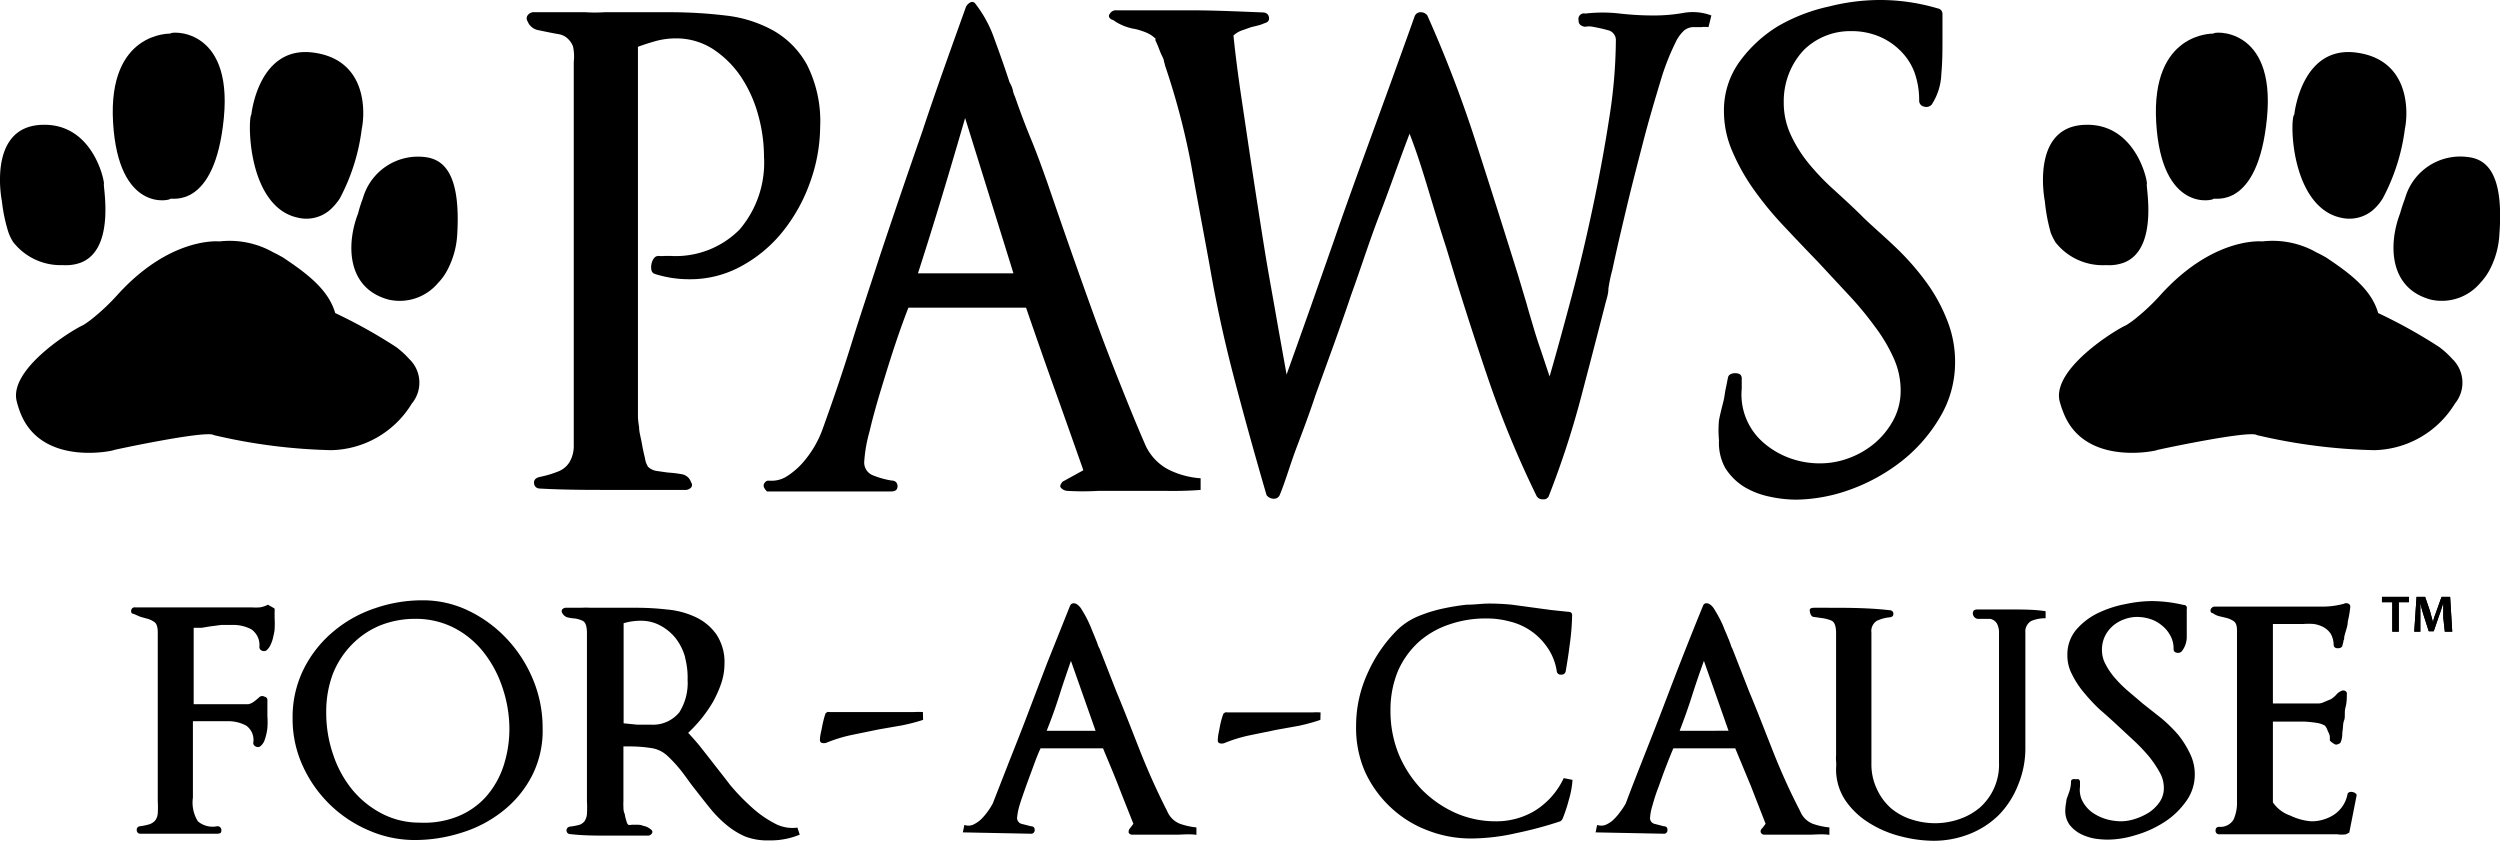 <svg xmlns="http://www.w3.org/2000/svg" viewBox="0 0 130.89 44.05">
  <path d="M42.41,9.55A8.79,8.79,0,0,1,41,12.1a7.14,7.14,0,0,1-2.16,1.82,5.54,5.54,0,0,1-2.72.7,5.91,5.91,0,0,1-1.81-.27.27.27,0,0,1-.2-.19.76.76,0,0,1,0-.34.69.69,0,0,1,.13-.3.29.29,0,0,1,.25-.12,1.63,1.63,0,0,0,.31,0h.31a4.71,4.71,0,0,0,3.61-1.38A5.39,5.39,0,0,0,40,8.2,8.21,8.21,0,0,0,39.69,6a6.83,6.83,0,0,0-.91-2,5.19,5.19,0,0,0-1.45-1.43,3.56,3.56,0,0,0-2-.56,4,4,0,0,0-1,.14q-.5.14-.93.3V21.84a4.24,4.24,0,0,0,.06.52c0,.26.09.54.14.83s.11.56.17.81a1.14,1.14,0,0,0,.16.44.83.83,0,0,0,.47.22l.56.08a6.44,6.44,0,0,1,.75.09.61.61,0,0,1,.47.42.22.22,0,0,1,0,.28.42.42,0,0,1-.33.12c-1.25,0-2.5,0-3.76,0s-2.53,0-3.8-.07c-.21,0-.32-.12-.33-.29s.09-.27.3-.32a5.45,5.45,0,0,0,1-.3,1.21,1.21,0,0,0,.56-.48,1.66,1.66,0,0,0,.22-.81q0-.5,0-1.35V3.24A2.51,2.51,0,0,0,30,2.43,1.09,1.09,0,0,0,29.7,2a.91.91,0,0,0-.39-.2l-.44-.08-.73-.15a.75.75,0,0,1-.52-.46.27.27,0,0,1,0-.3A.4.4,0,0,1,28,.64h1.65c.34,0,.68,0,1,0a7.84,7.84,0,0,0,1,0c.32,0,.63,0,.94,0h2.53a24.5,24.5,0,0,1,2.85.17,6.67,6.67,0,0,1,2.5.78,4.6,4.6,0,0,1,1.78,1.8,6.55,6.55,0,0,1,.69,3.26A8.71,8.71,0,0,1,42.41,9.55Z"/>
  <path d="M61,25.7H59.16l-1.66,0a13.64,13.64,0,0,1-1.62,0,.48.48,0,0,1-.34-.17c-.07-.09,0-.19.09-.31l1.09-.6c-.5-1.42-1-2.84-1.51-4.26s-1-2.83-1.49-4.25H47.56c-.16.41-.38,1-.64,1.77s-.51,1.58-.76,2.4-.47,1.6-.64,2.33a7.6,7.6,0,0,0-.27,1.53.72.72,0,0,0,.49.76,4.35,4.35,0,0,0,.95.26c.21,0,.31.15.3.32s-.12.25-.33.25l-6.5,0a.71.71,0,0,1-.16-.21.24.24,0,0,1,.06-.27.21.21,0,0,1,.21-.08l.17,0a1.49,1.49,0,0,0,.8-.26,4,4,0,0,0,.75-.64,5.69,5.69,0,0,0,.62-.84,5.61,5.61,0,0,0,.42-.86c.54-1.49,1.06-3,1.55-4.58s1-3.08,1.48-4.57q1.09-3.27,2.22-6.51C49,4.73,49.79,2.55,50.57.37a.51.51,0,0,1,.21-.23.2.2,0,0,1,.29.06,6.38,6.38,0,0,1,1,1.86c.3.81.56,1.56.79,2.26a1.43,1.43,0,0,1,.17.41,1.28,1.28,0,0,0,.11.33c.25.72.52,1.45.83,2.2s.58,1.5.86,2.29c.37,1.08.76,2.21,1.17,3.38s.83,2.35,1.26,3.54.88,2.36,1.33,3.49.89,2.22,1.33,3.23a2.71,2.71,0,0,0,1.23,1.38,4.41,4.41,0,0,0,1.71.47v.61C62.21,25.7,61.61,25.71,61,25.7ZM50.53,6.18c-.41,1.41-.81,2.77-1.2,4.06s-.81,2.65-1.27,4.07h5Z"/>
  <path d="M89.45,1.42a1.62,1.62,0,0,0-.38,0l-.34,0a.81.81,0,0,0-.55.17,2,2,0,0,0-.39.5,12.76,12.76,0,0,0-.86,2.18c-.3,1-.6,2-.9,3.16s-.6,2.31-.88,3.49-.53,2.24-.73,3.19q-.14.51-.21,1c0,.3-.11.58-.17.83q-.63,2.46-1.3,5a46.45,46.45,0,0,1-1.64,5,.28.28,0,0,1-.31.2.35.35,0,0,1-.34-.17,53,53,0,0,1-2.57-6.24Q76.72,16.31,75.73,13c-.36-1.1-.66-2.11-.93-3s-.57-1.89-1-3c-.52,1.35-1,2.76-1.56,4.21s-1,2.86-1.5,4.23c-.25.75-.54,1.57-.86,2.47l-1,2.76c-.33,1-.66,1.87-1,2.77S67.3,25.2,67,25.92a.32.32,0,0,1-.33.19.46.46,0,0,1-.36-.19q-1-3.44-1.74-6.29T63.35,14c-.33-1.82-.68-3.64-1-5.45A38,38,0,0,0,61,3.44a1.53,1.53,0,0,0-.06-.22c0-.12-.09-.26-.16-.42s-.12-.31-.18-.45l-.13-.29.06,0A1.48,1.48,0,0,0,60,1.7a3.65,3.65,0,0,0-.56-.18,2.71,2.71,0,0,1-1.16-.47C58.09,1,58,.85,58.1.73a.37.37,0,0,1,.37-.19l3.82,0c1.27,0,2.54.06,3.81.11.21,0,.32.11.34.27s-.06.25-.25.3a2,2,0,0,1-.39.13l-.29.07L65,1.6a1.23,1.23,0,0,0-.42.26c.1,1,.25,2.15.44,3.42s.38,2.57.58,3.88.4,2.6.6,3.85.41,2.36.58,3.34.37,2.07.58,3.26c.46-1.28.87-2.44,1.24-3.48l1.25-3.56c.46-1.34.95-2.7,1.45-4.08L72.79,4.4c.48-1.33.91-2.52,1.28-3.56a.33.33,0,0,1,.31-.2.43.43,0,0,1,.35.17,65.27,65.27,0,0,1,2.5,6.51q1.15,3.56,2.25,7.09l.44,1.47c.12.44.25.86.37,1.27s.25.81.39,1.21l.45,1.35c.36-1.24.74-2.63,1.15-4.17s.78-3.11,1.12-4.72.63-3.17.86-4.68a26.74,26.74,0,0,0,.34-4,.53.53,0,0,0-.42-.56,8.23,8.23,0,0,0-.86-.19,1,1,0,0,0-.25,0,.33.33,0,0,1-.15,0c-.19-.05-.28-.16-.27-.32A.29.29,0,0,1,83,.71a7.83,7.83,0,0,1,1.81,0,15.69,15.69,0,0,0,1.81.1A8.93,8.93,0,0,0,88.12.68,2.76,2.76,0,0,1,89.6.81Z"/>
  <path d="M101.53,21.91a8.21,8.21,0,0,1-2,2.26,9.72,9.72,0,0,1-2.68,1.47,8.62,8.62,0,0,1-2.82.52A6.67,6.67,0,0,1,92.64,26a4.22,4.22,0,0,1-1.32-.51,3.09,3.09,0,0,1-1-1A2.71,2.71,0,0,1,90,23.05,5.42,5.42,0,0,1,90,22c.06-.31.14-.63.22-.94s.08-.48.13-.7.08-.41.12-.59a.24.24,0,0,1,.14-.18.47.47,0,0,1,.24-.05.49.49,0,0,1,.25.06.26.26,0,0,1,.09.21l0,.54a3.33,3.33,0,0,0,1.19,2.87,4.34,4.34,0,0,0,1.34.77,4.57,4.57,0,0,0,1.56.27A4.32,4.32,0,0,0,96.76,24a4.56,4.56,0,0,0,1.36-.77,4.22,4.22,0,0,0,1-1.22,3.23,3.23,0,0,0,.39-1.59,4.08,4.08,0,0,0-.37-1.68,8.52,8.52,0,0,0-1-1.67,17.07,17.07,0,0,0-1.39-1.67L95.17,13.7v0q-.92-.95-1.8-1.89a17.36,17.36,0,0,1-1.58-1.93,10.56,10.56,0,0,1-1.11-2,5.21,5.21,0,0,1-.42-2,4.35,4.35,0,0,1,.83-2.67,7,7,0,0,1,2-1.84A9.24,9.24,0,0,1,95.76.34,10.93,10.93,0,0,1,98.36,0a10.63,10.63,0,0,1,3.09.44.29.29,0,0,1,.25.3V2c0,.61,0,1.23-.06,1.87a3.12,3.12,0,0,1-.5,1.6.38.38,0,0,1-.41.11.31.31,0,0,1-.25-.31,4.29,4.29,0,0,0-.26-1.52,3.15,3.15,0,0,0-.77-1.14,3.42,3.42,0,0,0-1.14-.73,3.73,3.73,0,0,0-1.39-.25,3.45,3.45,0,0,0-2.49,1,3.9,3.9,0,0,0-.76,1.2,4,4,0,0,0-.28,1.54A4,4,0,0,0,93.73,7a7,7,0,0,0,.92,1.5A12.33,12.33,0,0,0,96,9.92c.49.45,1,.91,1.48,1.39s1.2,1.09,1.78,1.65a13.55,13.55,0,0,1,1.56,1.77,8.79,8.79,0,0,1,1.11,2,5.83,5.83,0,0,1,.43,2.26A5.59,5.59,0,0,1,101.53,21.91Z"/>
  <path d="M.1,10.54s-.78-3.82,2-4,3.39,3,3.34,3.1.62,3.4-1.21,4.11a2.25,2.25,0,0,1-.94.13A3.15,3.15,0,0,1,.68,12.66a2.55,2.55,0,0,1-.24-.5A8.5,8.5,0,0,1,.1,10.54Z"/>
  <path d="M8.92,1.76s-3.28-.11-3,4.65,3,4.08,3,4,2.33.62,2.8-4.24S8.8,1.65,8.92,1.76Z"/>
  <path d="M13.16,6s.36-3.61,3.22-3.25,2.74,3.15,2.56,4a10.47,10.47,0,0,1-1.15,3.64,2.89,2.89,0,0,1-.56.64,1.89,1.89,0,0,1-1.62.37,2.32,2.32,0,0,1-.89-.39C12.92,9.71,13,6.13,13.16,6Z"/>
  <path d="M22.22,8.22A3,3,0,0,0,19,10.38a6.7,6.7,0,0,0-.25.79c-.62,1.59-.62,3.93,1.61,4.52a2.62,2.62,0,0,0,2.57-.87,2.86,2.86,0,0,0,.47-.64,4.51,4.51,0,0,0,.54-1.93C24.13,9,23.17,8.32,22.22,8.22Z"/>
  <path d="M11.49,12.64s-2.57-.28-5.37,2.83a10.88,10.88,0,0,1-1.26,1.19,4.65,4.65,0,0,1-.52.37c-.5.21-3.92,2.29-3.46,4a4.72,4.72,0,0,0,.17.54c1.13,3,5.19,1.95,4.89,2s4.89-1.07,5.25-.79a29.56,29.56,0,0,0,6.2.79s-.16,0-.1,0a5.06,5.06,0,0,0,4.27-2.44,1.71,1.71,0,0,0-.14-2.34,4.52,4.52,0,0,0-.68-.62,26.81,26.81,0,0,0-3.19-1.78c-.36-1.25-1.52-2.1-2.75-2.92-.15-.08-.3-.17-.46-.24A4.64,4.64,0,0,0,11.49,12.64Z"/>
  <path d="M107.06,10.54s-.77-3.82,2-4,3.4,3,3.34,3.1.63,3.4-1.2,4.11a2.25,2.25,0,0,1-.94.13,3.14,3.14,0,0,1-2.64-1.19,3.33,3.33,0,0,1-.25-.5A9.35,9.35,0,0,1,107.06,10.54Z"/>
  <path d="M115.89,1.76s-3.28-.11-3,4.65,3,4.08,3,4,2.33.62,2.8-4.24S115.77,1.65,115.89,1.76Z"/>
  <path d="M120.12,6s.36-3.61,3.22-3.25,2.75,3.15,2.57,4a10.54,10.54,0,0,1-1.16,3.64,2.62,2.62,0,0,1-.55.64,1.91,1.91,0,0,1-1.63.37,2.28,2.28,0,0,1-.88-.39C119.89,9.71,119.91,6.13,120.12,6Z"/>
  <path d="M129.19,8.22a3,3,0,0,0-3.27,2.16c-.09.24-.18.5-.26.79-.61,1.59-.61,3.93,1.62,4.52a2.63,2.63,0,0,0,2.57-.87,3.21,3.21,0,0,0,.47-.64,4.51,4.51,0,0,0,.54-1.93C131.1,9,130.14,8.32,129.19,8.22Z"/>
  <path d="M118.45,12.64s-2.56-.28-5.36,2.83a10.88,10.88,0,0,1-1.26,1.19,4.65,4.65,0,0,1-.52.37c-.5.21-3.92,2.29-3.47,4q.07.26.18.54c1.13,3,5.19,1.95,4.89,2s4.89-1.07,5.25-.79a29.4,29.4,0,0,0,6.2.79s-.17,0-.11,0a5.07,5.07,0,0,0,4.28-2.44,1.72,1.72,0,0,0-.14-2.34,4.52,4.52,0,0,0-.68-.62,26.67,26.67,0,0,0-3.2-1.78c-.35-1.25-1.51-2.1-2.74-2.92-.15-.08-.3-.17-.46-.24A4.65,4.65,0,0,0,118.45,12.64Z"/>
  <path d="M14.38,31.88s0,.08,0,.14a1.49,1.49,0,0,0,0,.21,1.16,1.16,0,0,0,0,.17,4.12,4.12,0,0,1,0,.48c0,.18-.05.34-.08.49a1.73,1.73,0,0,1-.15.42.75.75,0,0,1-.21.27.26.26,0,0,1-.24,0,.2.2,0,0,1-.12-.19,1,1,0,0,0-.42-.92,2,2,0,0,0-1-.23l-.58,0-.61.08-.42.07-.41,0v4H13a.73.73,0,0,0,.3-.14,3.26,3.26,0,0,0,.3-.25.25.25,0,0,1,.26,0,.17.17,0,0,1,.14.18v.26c0,.16,0,.35,0,.56a4.46,4.46,0,0,1,0,.63,2.81,2.81,0,0,1-.13.59.73.73,0,0,1-.25.38.23.23,0,0,1-.24,0,.2.2,0,0,1-.12-.19.92.92,0,0,0-.37-.9,2,2,0,0,0-1-.23H11.5l-.35,0-.32,0h-.54l-.19,0v4A1.85,1.85,0,0,0,10.36,43a1.18,1.18,0,0,0,1,.26.2.2,0,0,1,.23.18c0,.13,0,.19-.18.21-.34,0-.68,0-1,0H8.36l-1,0a.18.18,0,0,1-.2-.18.18.18,0,0,1,.16-.21,3.27,3.27,0,0,0,.52-.11.69.69,0,0,0,.29-.2.7.7,0,0,0,.13-.37,5.55,5.55,0,0,0,0-.65V33.1c0-.27-.06-.46-.19-.54a1.14,1.14,0,0,0-.41-.18l-.32-.09L7,32.14c-.11,0-.15-.09-.13-.19a.18.18,0,0,1,.21-.15c.65,0,1.28,0,1.9,0h4.19a3.25,3.25,0,0,0,.44,0,1.48,1.48,0,0,0,.42-.14l.33.19Z"/>
  <path d="M27.83,40.66a5.66,5.66,0,0,1-1.55,1.84,6.52,6.52,0,0,1-2.16,1.11,8,8,0,0,1-2.41.37,6,6,0,0,1-2.37-.49,6.65,6.65,0,0,1-3.47-3.35,5.87,5.87,0,0,1-.55-2.51,5.64,5.64,0,0,1,.6-2.64,6.13,6.13,0,0,1,1.55-1.94,6.64,6.64,0,0,1,2.18-1.21,7.56,7.56,0,0,1,2.49-.41,5.45,5.45,0,0,1,2.38.54,6.74,6.74,0,0,1,2,1.46,7,7,0,0,1,1.38,2.13,6.58,6.58,0,0,1,.51,2.57A5.17,5.17,0,0,1,27.83,40.66Zm-1.55-4.74a6,6,0,0,0-1-1.82,4.73,4.73,0,0,0-1.53-1.24,4.38,4.38,0,0,0-2-.46,4.93,4.93,0,0,0-1.86.35,4.43,4.43,0,0,0-1.47,1,4.61,4.61,0,0,0-1,1.55,5.65,5.65,0,0,0-.34,2,6.68,6.68,0,0,0,.36,2.2,5.78,5.78,0,0,0,1,1.84,5,5,0,0,0,1.56,1.26,4.27,4.27,0,0,0,2,.47A4.67,4.67,0,0,0,24,42.73a4,4,0,0,0,1.43-1,4.62,4.62,0,0,0,.92-1.59,6.26,6.26,0,0,0,.32-2A6.8,6.8,0,0,0,26.28,35.92Z"/>
  <path d="M40.25,44A3.23,3.23,0,0,1,39,43.79a4.13,4.13,0,0,1-1-.63,6.21,6.21,0,0,1-.87-.9c-.27-.33-.53-.67-.79-1s-.45-.62-.68-.91a6.9,6.9,0,0,0-.73-.79,1.57,1.57,0,0,0-.87-.4,7.29,7.29,0,0,0-1-.08h-.42v2.88a1.8,1.8,0,0,0,0,.27c0,.12,0,.25.07.39a1.82,1.82,0,0,0,.09.37.36.36,0,0,0,.09.19.3.3,0,0,0,.18,0l.24,0c.12,0,.25,0,.37.06a.73.73,0,0,1,.36.16c.1.06.14.13.1.22a.25.25,0,0,1-.24.13h-2c-.68,0-1.36,0-2.05-.08a.19.19,0,0,1-.19-.18.2.2,0,0,1,.17-.21,3.44,3.44,0,0,0,.52-.1A.6.6,0,0,0,30.6,43a.78.78,0,0,0,.13-.39,5.62,5.62,0,0,0,0-.66V33.15c0-.35-.07-.56-.21-.64a1.41,1.41,0,0,0-.43-.13,2,2,0,0,1-.39-.06.45.45,0,0,1-.26-.22.17.17,0,0,1,0-.2.28.28,0,0,1,.22-.08h.77a3.85,3.85,0,0,1,.48,0l.61,0h1.83a14.14,14.14,0,0,1,1.56.09,4.42,4.42,0,0,1,1.49.39,2.77,2.77,0,0,1,1.09.89,2.61,2.61,0,0,1,.44,1.59,3.18,3.18,0,0,1-.17,1,6,6,0,0,1-.45,1,7.34,7.34,0,0,1-.6.86,8,8,0,0,1-.68.73c.2.21.4.44.6.68l.59.75c.32.42.67.85,1,1.29a11.44,11.44,0,0,0,1.13,1.17,5.63,5.63,0,0,0,1.19.84,1.94,1.94,0,0,0,1.21.23l.12.37A4,4,0,0,1,40.25,44Zm-4.38-9.59a2.88,2.88,0,0,0-.5-1,2.55,2.55,0,0,0-.8-.66,2.09,2.09,0,0,0-1-.25,3.1,3.1,0,0,0-.92.13v5.24l.71.07.72,0a1.78,1.78,0,0,0,1.49-.65A2.88,2.88,0,0,0,36,35.6,4.07,4.07,0,0,0,35.87,34.44Z"/>
  <path d="M48.33,37.69a9.66,9.66,0,0,1-1.12.29L46,38.19l-1.41.29a7.65,7.65,0,0,0-1.33.41.41.41,0,0,1-.25,0,.16.16,0,0,1-.08-.17c0-.21.07-.43.11-.66a5.69,5.69,0,0,1,.18-.71s0,0,.09-.07a.33.33,0,0,1,.13,0h1.33l1.11,0,1.1,0c.34,0,.63,0,.88,0a3.91,3.91,0,0,1,.46,0Z"/>
  <path d="M61.68,43.7l-1,0H60l-.7,0a.21.21,0,0,1-.21-.11c0-.07,0-.15.07-.22l.18-.24c-.27-.68-.53-1.33-.79-2s-.52-1.27-.8-1.95H54.48c-.11.23-.23.53-.36.89s-.27.72-.4,1.09-.25.7-.34,1a3.3,3.3,0,0,0-.13.66.32.32,0,0,0,.26.32l.47.12c.13,0,.2.08.19.2a.18.18,0,0,1-.21.19l-3.55-.07.08-.39a.64.64,0,0,0,.43,0,1.65,1.65,0,0,0,.42-.27,3.09,3.09,0,0,0,.37-.43,3.24,3.24,0,0,0,.27-.43l.84-2.15c.29-.73.57-1.44.84-2.14.38-1,.78-2.05,1.17-3.07l1.2-3c.06-.11.16-.14.31-.09a.82.82,0,0,1,.28.28c.09.15.19.31.28.49a6.29,6.29,0,0,1,.26.58c.08.2.16.38.22.54v0a2.33,2.33,0,0,1,.1.27,1.14,1.14,0,0,0,.09.19v0l.88,2.25c.42,1,.84,2.1,1.26,3.16s.89,2.1,1.4,3.1a1.2,1.2,0,0,0,.67.66,3.68,3.68,0,0,0,.86.19v.39C62.32,43.66,62,43.69,61.68,43.7Zm-5.61-9.1c-.22.64-.43,1.25-.61,1.82s-.4,1.19-.66,1.84h2.56Z"/>
  <path d="M69.13,37.69A9.66,9.66,0,0,1,68,38l-1.17.21-1.41.29a7.65,7.65,0,0,0-1.33.41.41.41,0,0,1-.25,0,.16.16,0,0,1-.08-.17c0-.21.06-.43.1-.66a4.44,4.44,0,0,1,.19-.71s0,0,.09-.07a.33.33,0,0,1,.13,0h1.33l1.11,0,1.09,0c.35,0,.64,0,.89,0a3.43,3.43,0,0,1,.45,0Z"/>
  <path d="M82.14,41.87a7.82,7.82,0,0,1-.33,1,.3.3,0,0,1-.12.13,20.22,20.22,0,0,1-2.31.62A10.78,10.78,0,0,1,77,43.9a6.23,6.23,0,0,1-2.27-.43,5.78,5.78,0,0,1-1.93-1.21,5.91,5.91,0,0,1-1.34-1.87A5.74,5.74,0,0,1,71,38a6.6,6.6,0,0,1,.61-2.77,7.42,7.42,0,0,1,1.58-2.28,3.53,3.53,0,0,1,1-.66,7.54,7.54,0,0,1,1.27-.41,12.53,12.53,0,0,1,1.32-.22c.44,0,.82-.06,1.16-.06a12.16,12.16,0,0,1,1.22.06l1.18.16.89.12.86.09c.15,0,.22.06.22.18a12.3,12.3,0,0,1-.12,1.5c-.06.49-.14,1-.22,1.46a.22.22,0,0,1-.24.15.2.2,0,0,1-.22-.15A2.94,2.94,0,0,0,81,33.88a3.27,3.27,0,0,0-.85-.85,3.31,3.31,0,0,0-1.1-.49,4.61,4.61,0,0,0-1.23-.16,5.79,5.79,0,0,0-1.93.31,4.6,4.6,0,0,0-1.6.91,4.54,4.54,0,0,0-1.09,1.51,5.31,5.31,0,0,0-.4,2.1,6,6,0,0,0,.44,2.3,6.05,6.05,0,0,0,1.2,1.83,5.85,5.85,0,0,0,1.76,1.22,5.17,5.17,0,0,0,2.1.44,3.9,3.9,0,0,0,2.07-.56,4,4,0,0,0,1.5-1.7l.46.09A4.59,4.59,0,0,1,82.14,41.87Z"/>
  <path d="M94.81,43.7l-1,0h-.7l-.71,0a.21.21,0,0,1-.21-.11.19.19,0,0,1,.07-.22l.18-.24-.78-2-.81-1.95H87.61c-.1.23-.22.53-.36.89s-.27.72-.4,1.09a9.06,9.06,0,0,0-.33,1,2.7,2.7,0,0,0-.13.66.31.31,0,0,0,.26.32l.46.12c.14,0,.2.08.19.2a.18.18,0,0,1-.21.19l-3.55-.07.08-.39a.64.64,0,0,0,.43,0,1.37,1.37,0,0,0,.42-.27,3.09,3.09,0,0,0,.37-.43,3.42,3.42,0,0,0,.28-.43c.26-.7.54-1.41.83-2.15s.57-1.44.84-2.14c.39-1,.78-2.05,1.18-3.07s.79-2,1.2-3q.08-.17.3-.09a.74.74,0,0,1,.28.28c.09.15.19.31.28.49a4.42,4.42,0,0,1,.26.58c.09.2.16.38.23.54v0l.1.27a.68.68,0,0,0,.08.19v0l.88,2.25c.42,1,.84,2.1,1.26,3.16s.89,2.1,1.41,3.1a1.18,1.18,0,0,0,.66.66,3.65,3.65,0,0,0,.87.19v.39C95.46,43.66,95.13,43.69,94.81,43.7Zm-5.6-9.1c-.23.64-.44,1.25-.62,1.82s-.4,1.19-.65,1.84H90.5Z"/>
  <path d="M106.35,32.51a.64.64,0,0,0-.31.61v6a5,5,0,0,1-.39,2,4.67,4.67,0,0,1-1,1.55,4.57,4.57,0,0,1-1.55,1,5.09,5.09,0,0,1-1.87.35,6.93,6.93,0,0,1-1.7-.23,5.68,5.68,0,0,1-1.66-.7,4.14,4.14,0,0,1-1.25-1.18,2.93,2.93,0,0,1-.49-1.7v0a2.22,2.22,0,0,0,0-.37,1.78,1.78,0,0,1,0-.3V33.15c0-.37-.08-.59-.25-.66a1.85,1.85,0,0,0-.5-.13l-.41-.06c-.11,0-.18-.11-.21-.26s0-.22.24-.22h.63c1.1,0,2.21,0,3.32.13a.18.18,0,0,1,.18.19c0,.11-.06.16-.18.18a2,2,0,0,0-.68.18.63.63,0,0,0-.29.62v3.42c0,.58,0,1.16,0,1.73s0,1.14,0,1.71a3,3,0,0,0,.29,1.34,3,3,0,0,0,.74,1,3.12,3.12,0,0,0,1.06.58,4,4,0,0,0,1.24.2,3.87,3.87,0,0,0,1.26-.21,3.33,3.33,0,0,0,1.09-.61,3,3,0,0,0,1-2.36V38.22c0-.57,0-1.14,0-1.7s0-1.11,0-1.68V33.15a1,1,0,0,0-.07-.42.51.51,0,0,0-.17-.23.54.54,0,0,0-.23-.1l-.25,0-.41,0a.3.3,0,0,1-.24-.27c0-.15.06-.22.25-.22.6,0,1.2,0,1.79,0s1.18,0,1.77.09l0,.37A1.91,1.91,0,0,0,106.35,32.51Z"/>
  <path d="M114.42,42a4.06,4.06,0,0,1-1.15,1.07,5.63,5.63,0,0,1-1.48.66,5,5,0,0,1-1.44.23,4.64,4.64,0,0,1-.71-.06,2.83,2.83,0,0,1-.71-.24,1.84,1.84,0,0,1-.57-.47,1.22,1.22,0,0,1-.23-.75,2.38,2.38,0,0,1,.05-.45c0-.15.08-.3.13-.46a1.74,1.74,0,0,0,.12-.61.12.12,0,0,1,.09-.12.29.29,0,0,1,.16,0,.3.3,0,0,1,.15,0,.16.16,0,0,1,.07.13v.26a1.28,1.28,0,0,0,.15.79,1.75,1.75,0,0,0,.51.57,2.64,2.64,0,0,0,.72.34,3,3,0,0,0,.77.11,2.46,2.46,0,0,0,.72-.12,3.31,3.31,0,0,0,.74-.34,2.09,2.09,0,0,0,.56-.55,1.28,1.28,0,0,0,.22-.76,1.63,1.63,0,0,0-.21-.78,5.69,5.69,0,0,0-.54-.81,9.26,9.26,0,0,0-.75-.8l-.84-.78c-.32-.3-.64-.59-1-.9a9.13,9.13,0,0,1-.86-.92,4.55,4.55,0,0,1-.61-.94,2.08,2.08,0,0,1-.24-1,2,2,0,0,1,.48-1.35,3.51,3.51,0,0,1,1.16-.87,5.77,5.77,0,0,1,1.44-.46,6.73,6.73,0,0,1,1.3-.15,7.37,7.37,0,0,1,1.69.2c.15,0,.21.1.18.22v.61c0,.29,0,.58,0,.88a1.22,1.22,0,0,1-.27.73.27.27,0,0,1-.27.06.18.18,0,0,1-.15-.19,1.37,1.37,0,0,0-.18-.72,1.69,1.69,0,0,0-.44-.52,1.77,1.77,0,0,0-.6-.33,2.3,2.3,0,0,0-.68-.11,1.93,1.93,0,0,0-.67.12,1.87,1.87,0,0,0-.6.34,1.74,1.74,0,0,0-.42.54,1.64,1.64,0,0,0-.16.74,1.54,1.54,0,0,0,.19.74,3.65,3.65,0,0,0,.5.73,6.53,6.53,0,0,0,.7.69l.74.63,1,.79a7.86,7.86,0,0,1,.87.86,5,5,0,0,1,.62,1,2.43,2.43,0,0,1,.24,1.07A2.37,2.37,0,0,1,114.42,42Z"/>
  <path d="M123,43.59l-.17.09a1.57,1.57,0,0,1-.46,0h-.74l-.74,0H117.6c-.48,0-1,0-1.43,0a.18.18,0,0,1-.17-.21.17.17,0,0,1,.19-.18.8.8,0,0,0,.75-.38,2.14,2.14,0,0,0,.18-.95V33c0-.25-.06-.41-.19-.49a1.32,1.32,0,0,0-.41-.17l-.34-.08a1,1,0,0,1-.33-.16c-.11,0-.14-.13-.1-.21a.23.23,0,0,1,.24-.13h1.13l1.27,0h1.39c.67,0,1.28,0,1.84,0a4.33,4.33,0,0,0,1.1-.15.25.25,0,0,1,.24,0,.16.16,0,0,1,.09.17,5.21,5.21,0,0,1-.13.76c0,.23-.1.47-.16.7s0,.2-.06.28a1.1,1.1,0,0,1-.06.26c0,.1-.1.16-.24.16s-.21-.06-.22-.18a1.21,1.21,0,0,0-.16-.59,1.13,1.13,0,0,0-.36-.33,1.61,1.61,0,0,0-.51-.17,3.52,3.52,0,0,0-.56,0H119v4.16h2.42a.72.72,0,0,0,.27-.08l.34-.14h0a1.28,1.28,0,0,0,.29-.24.66.66,0,0,1,.25-.19.23.23,0,0,1,.23,0,.17.17,0,0,1,.07.18c0,.19,0,.42-.07.68s0,.49-.07.67-.05.35-.08.53,0,.36-.08.56a.18.18,0,0,1-.14.15.2.2,0,0,1-.22,0c-.16-.1-.24-.17-.23-.21a1.1,1.1,0,0,0,0-.16c0-.13-.09-.25-.13-.37a.65.65,0,0,0-.13-.22,1.17,1.17,0,0,0-.41-.14,6,6,0,0,0-.67-.07l-.74,0H119v4.23a1.81,1.81,0,0,0,.91.69A3.08,3.08,0,0,0,121,43a2.17,2.17,0,0,0,1.19-.34,1.66,1.66,0,0,0,.72-1.1.17.17,0,0,1,.11-.09.29.29,0,0,1,.16,0,.34.34,0,0,1,.15.07.11.11,0,0,1,.05.12Z"/>
  <path d="M125.25,31.53h-.54v-.28h1.41v.28h-.53v1.54h-.34Z"/>
  <path d="M127.92,32.33c0-.24,0-.52,0-.77h0c-.07.23-.14.47-.23.7l-.27.79h-.26l-.25-.78a6.22,6.22,0,0,1-.19-.71h0c0,.24,0,.53,0,.78l0,.73h-.32l.12-1.82h.45l.25.73c.06.22.12.43.17.63h0c0-.19.11-.42.18-.63l.26-.73h.45l.11,1.82H128Z"/>
  <path d="M125.25,31.53h-.54v-.28h1.41v.28h-.53v1.54h-.34Z"/>
  <path d="M127.92,32.33c0-.24,0-.52,0-.77h0c-.07.23-.14.47-.23.7l-.27.79h-.26l-.25-.78a6.22,6.22,0,0,1-.19-.71h0c0,.24,0,.53,0,.78l0,.73h-.32l.12-1.82h.45l.25.73c.06.22.12.43.17.63h0c0-.19.11-.42.18-.63l.26-.73h.45l.11,1.82H128Z"/>
</svg>